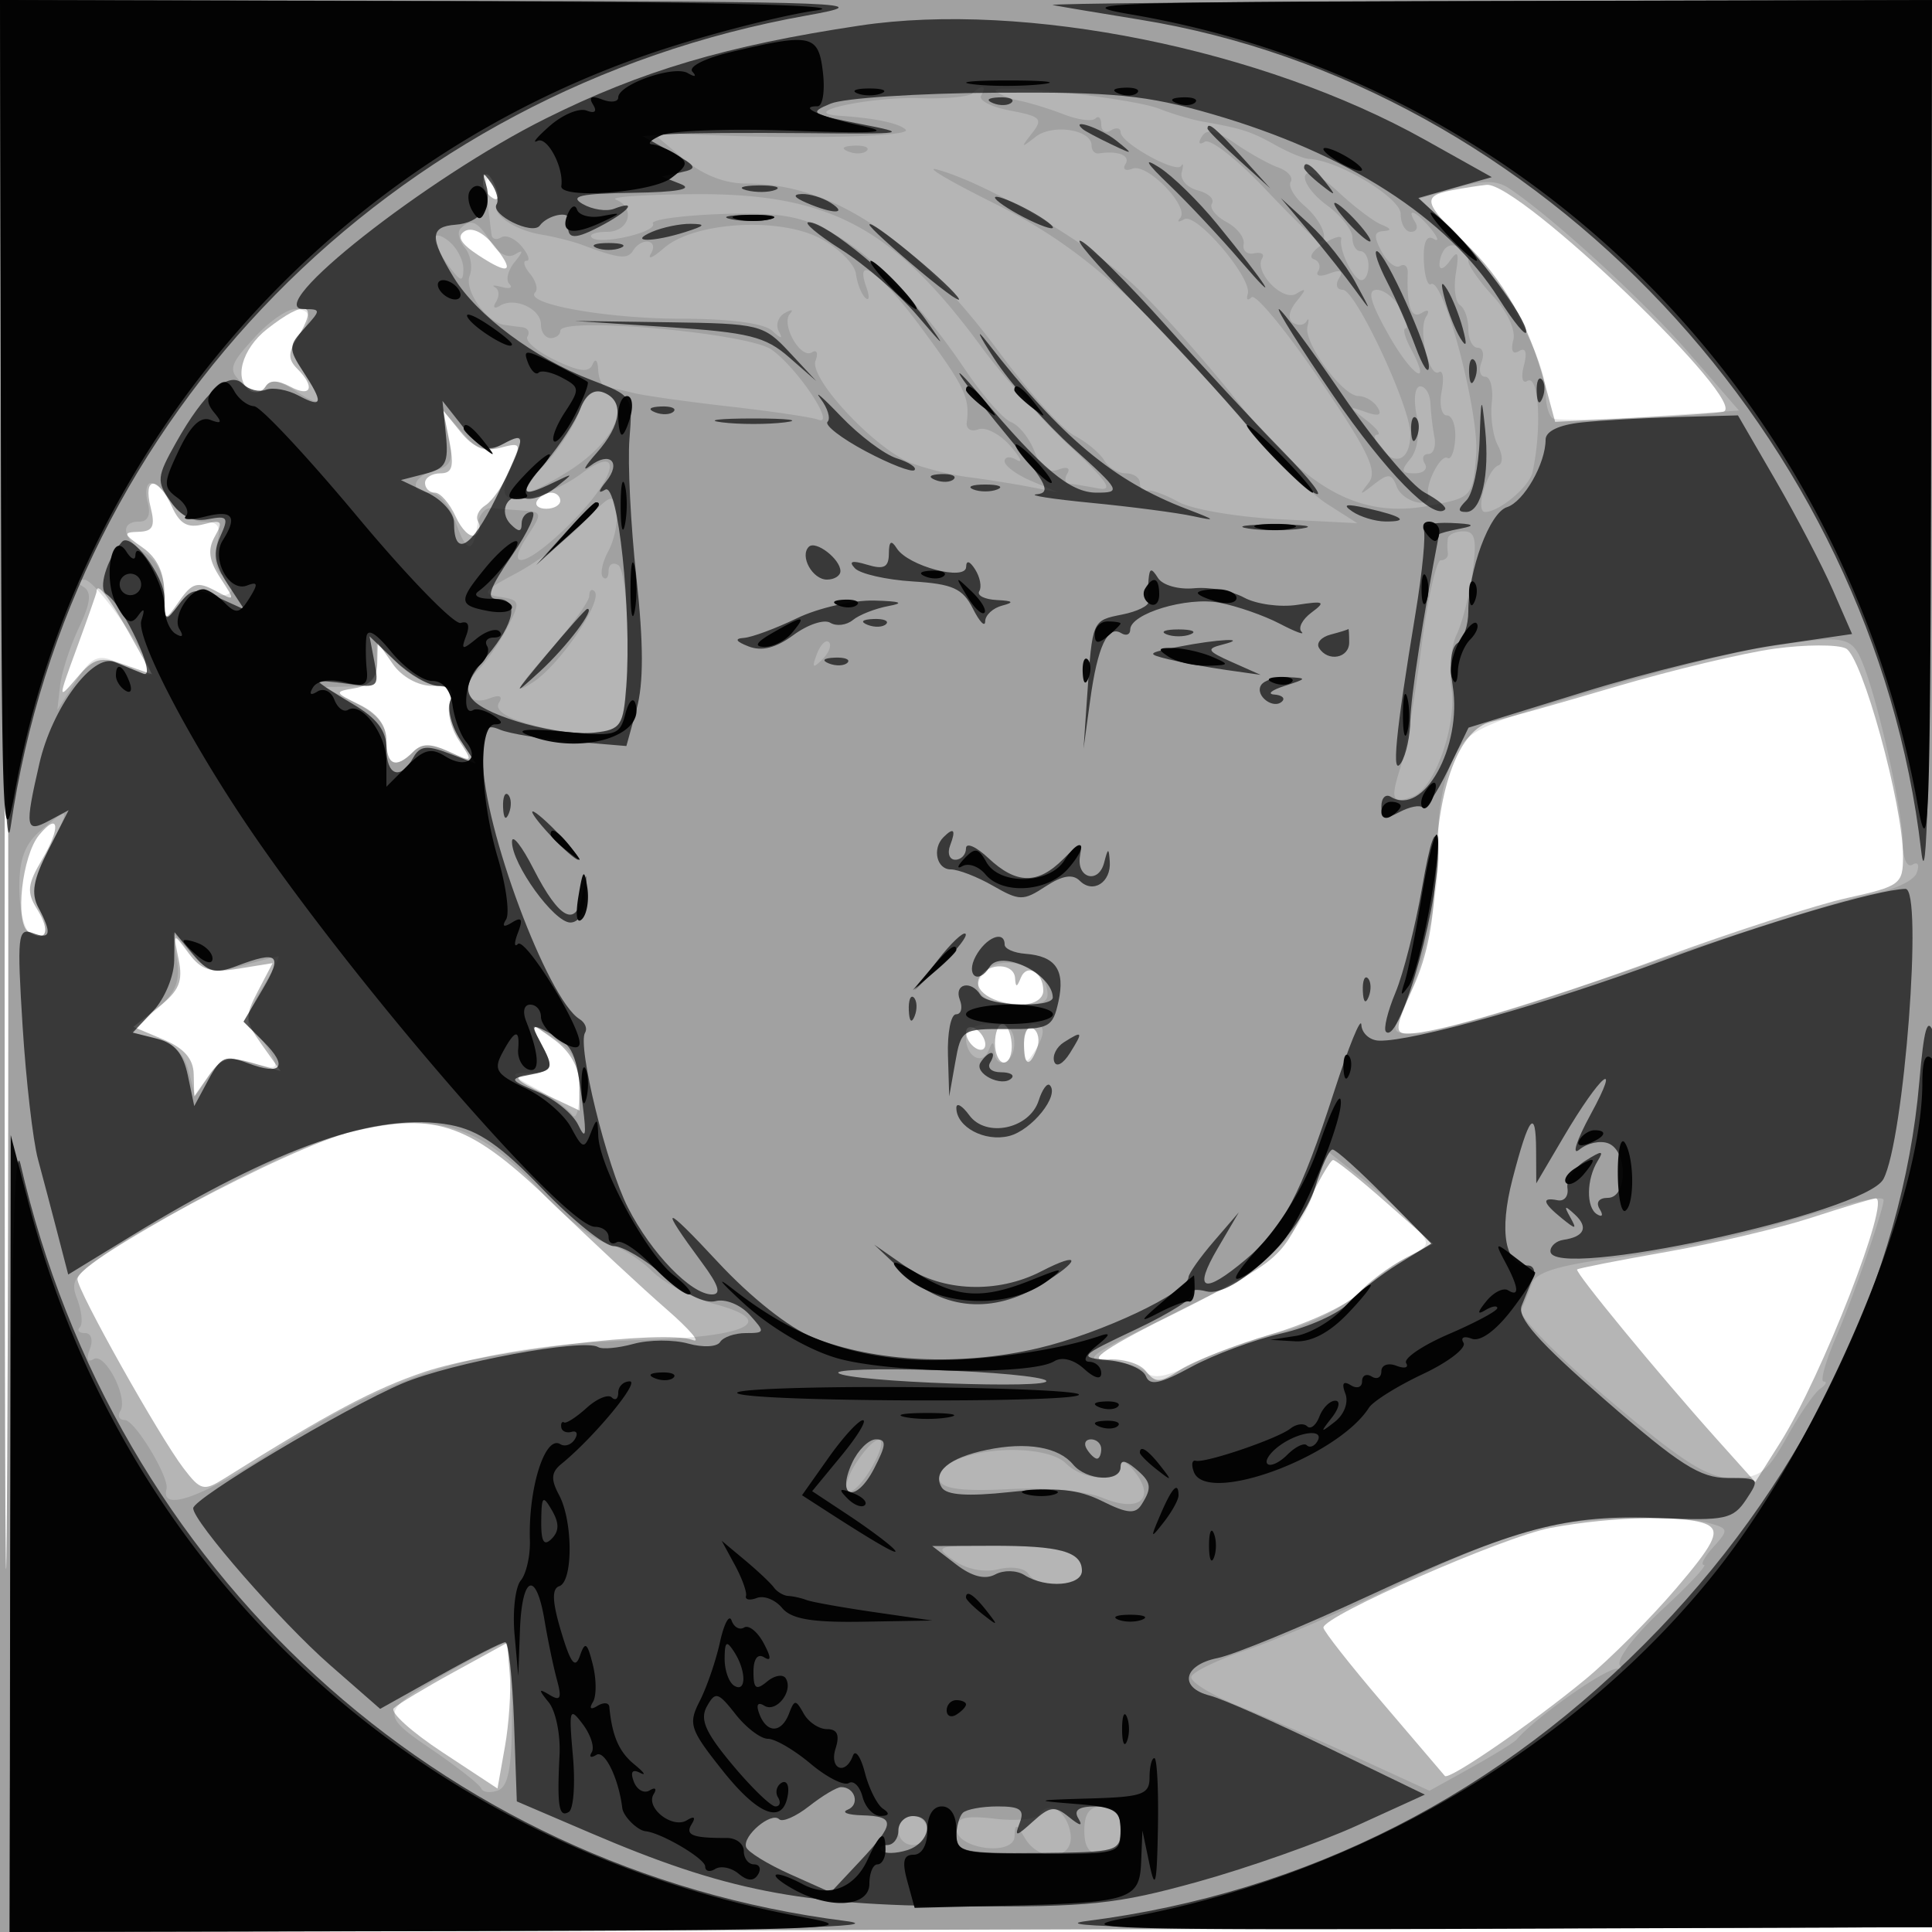 <svg xmlns="http://www.w3.org/2000/svg" width="200" height="200" fill="#000000"><path fill-opacity=".29" fill-rule="evenodd" d="M0 100.005V200.01l100.25-.255 100.25-.255.255-99.75L201.01 0H0zm.481.495c0 55 .121 77.647.269 50.326.148-27.32.148-72.32 0-100C.602 23.147.481 45.5.481 100.5M50 18.941c0 .518.445 1.216.989 1.552.566.35.734-.051.393-.941C50.717 17.82 50 17.503 50 18.941m100.25.765c-3.039.585-2.855 1.32 1.338 5.348 4.031 3.872 6.678 8.507 8.302 14.537l1.098 4.079 8.256-.41c4.541-.226 8.652-.508 9.135-.628 2.964-.735-21.106-23.827-24.49-23.496-.764.075-2.401.331-3.639.57m-102.147 4.23c-.856.529-.428 1.276 1.424 2.49 3.276 2.147 3.847 1.747 1.55-1.086-1.046-1.289-2.244-1.855-2.974-1.404M27.635 34.073c-2.621 2.061-3.481 5.286-1.704 6.384.512.317 1.214.117 1.561-.443.426-.691 1.255-.684 2.569.018 2.165 1.16 2.6.029.714-1.857-.967-.967-.967-1.639 0-3.186 2.296-3.677.891-4.087-3.14-.916M46.522 45.75c.502 2.564.303 3.25-.943 3.25-.868 0-1.579.45-1.579 1s.46 1 1.021 1c.562 0 1.528 1.111 2.147 2.469s1.516 2.226 1.995 1.931c.478-.296.628-.929.332-1.408-.295-.478.044-1.234.755-1.681.711-.446 1.861-2.105 2.557-3.687 1.209-2.748 1.163-2.849-1.021-2.272-1.639.433-2.797-.026-4.094-1.624L45.885 42.5zM15.589 52.5c.499 1.986.245 2.511-1.231 2.552-1.655.047-1.613.224.392 1.622 1.512 1.055 2.25 2.587 2.25 4.67 0 3.094.004 3.096 1.559.875 1.324-1.89 1.884-2.052 3.713-1.074 2.099 1.124 2.113 1.091.543-1.304-1.195-1.824-1.344-2.932-.578-4.301.892-1.592.733-1.766-1.16-1.27-1.657.433-2.461-.018-3.295-1.849-1.447-3.175-2.995-3.12-2.193.079m40.014-.667c-.283.459.14.834.941.834S58 52.292 58 51.833 57.577 51 57.059 51s-1.173.375-1.456.833M9.999 61.25c0 .138-.908 2.725-2.017 5.75-2.017 5.499-2.017 5.5-.008 3.149 1.73-2.023 2.411-2.21 4.894-1.345l2.885 1.006-2.462-4.405c-2.081-3.724-3.289-5.249-3.292-4.155m173.726 5.898c-3.176.432-10.601 2.208-16.5 3.947s-11.673 3.368-12.832 3.622c-3.309.725-5.594 6.758-5.79 15.283-.121 5.257-.819 8.921-2.332 12.25-1.83 4.027-1.923 4.75-.609 4.75 3.025 0 13.394-3.089 26.525-7.902 7.322-2.683 15.901-5.45 19.063-6.147 5.462-1.206 5.75-1.422 5.75-4.312 0-5.324-4.232-20.698-5.922-21.515-.868-.419-4.177-.408-7.353.024M39.052 68.68c-.035 1.462-.794 2.306-2.302 2.559-2.18.367-2.165.42.5 1.73 1.831.9 2.75 2.134 2.75 3.692 0 2.568.965 2.974 2.773 1.166.891-.891 1.782-.895 3.713-.015C48.984 78.95 49 78.93 47.49 76.625c-.844-1.289-1.252-3.082-.906-3.984.48-1.25.038-1.641-1.855-1.641-1.445 0-3.142-.941-4.055-2.25l-1.569-2.25zM4.053 86.437c-1.777 2.14-2.545 9.141-1.101 10.033 1.853 1.146 2.314-.072.89-2.352-1.098-1.758-1.017-2.551.528-5.167 1.947-3.296 1.734-4.986-.317-2.514m14.441 12.889c.465 2.255.049 3.245-2.053 4.899l-2.636 2.074 3.097 1.302c2.153.905 3.114 2.003 3.15 3.601l.053 2.298 1.511-2.162c1.256-1.797 2.01-2.019 4.471-1.313l2.959.849-1.924-2.702c-1.766-2.481-1.8-2.939-.413-5.586l1.511-2.883-3.538.574c-2.869.465-3.843.163-5.154-1.602-1.605-2.16-1.612-2.156-1.034.651m82.937 1.786c-.858 1.388 1.344 2.852 4.319 2.873 1.299.009 2.25-.594 2.25-1.426 0-1.933-1.7-2.891-2.336-1.315-.402.998-.522.999-.585.006-.098-1.549-2.715-1.648-3.648-.138m-45.532 6.699c1.493 2.789 1.426 3.002-1.06 3.369-1.84.273-1.618.577 1.5 2.054L60 114.968l-.031-2.734c-.021-1.759-.948-3.402-2.601-4.607-2.548-1.857-2.56-1.855-1.469.184m44.101-.929c0 .55.45 1.278 1 1.618s1 .168 1-.382-.45-1.278-1-1.618-1-.168-1 .382m3 1.118c0 1.1.422 2 .938 2s.87-.9.787-2-.505-2-.938-2-.787.9-.787 2m3-.059c0 2.415.556 2.658 1.349.591.31-.807.133-1.734-.393-2.059s-.956.336-.956 1.468m-69.464 9.188c-6.574 1.54-28.48 13.281-28.519 15.285-.022 1.161 8.449 16.264 10.986 19.586 1.755 2.299 2.093 2.384 4.203 1.061 10.847-6.806 15.476-9.269 20.768-11.052 6.574-2.215 24.87-4.39 27.721-3.296.95.365-.281-1.082-2.734-3.215-2.454-2.133-7.625-6.945-11.491-10.695-8.745-8.479-12.157-9.729-20.934-7.674M135 125.295c-2.393 4.982-2.95 5.43-13 10.446-7.368 3.677-9.605 5.169-7.5 5 1.684-.135 3.495.393 4.129 1.203.979 1.254 1.451 1.233 3.567-.153 1.341-.878 5.599-2.539 9.461-3.689s7.882-3.04 8.931-4.199 3.226-2.79 4.839-3.624l2.931-1.515-4.929-4.344c-2.711-2.389-5.154-4.34-5.429-4.336s-1.625 2.349-3 5.211m52.5.766c-3.3 1.075-10.05 2.667-15 3.538-4.95.872-9.107 1.688-9.237 1.814-.272.261 8.492 10.91 14.443 17.55l4 4.463 2.584-4.093c4.289-6.794 11.555-25.419 9.862-25.279-.359.029-3.352.933-6.652 2.007m-27 32.111c-4.894.929-23.5 9.099-23.5 10.319 0 .34 2.764 3.856 6.142 7.813 3.378 3.958 6.271 7.352 6.43 7.542.402.484 9.014-5.435 14.531-9.988 2.531-2.089 6.765-6.328 9.407-9.422 3.803-4.451 4.511-5.809 3.397-6.514-1.765-1.118-9.844-.995-16.407.25m-113.499 14.91c-3.024 1.658-5.833 3.35-6.241 3.758-.409.409 1.84 2.445 4.998 4.525l5.742 3.782.768-4.324c.423-2.377.648-5.77.5-7.539l-.268-3.217z"/><path fill-opacity=".111" fill-rule="evenodd" d="M0 100.005V200.01l100.25-.255 100.25-.255.255-99.75L201.01 0H0zm.481.495c0 55 .121 77.647.269 50.326.148-27.32.148-72.32 0-100C.602 23.147.481 45.5.481 100.5M100.674 9.659c-.362.362-2.799.589-5.416.504-5.296-.171-12.952 1.523-8.258 1.828 3.563.231 6.092.768 6.758 1.434.668.668-9.17.976-19.222.602l-6.964-.258 3.108 2.615C72.729 18.109 74.975 19 77.269 19c8.941 0 17.479 5.709 26.226 17.536 2.993 4.048 6.469 7.899 7.724 8.558s2.641 1.807 3.081 2.552S115.752 49 116.55 49c.797 0 1.45.45 1.45 1s.338.904.75.788c.412-.117 1.875.411 3.25 1.175 1.375.763 6.1 1.569 10.5 1.791l8 .404-3.095-1.97c-1.703-1.084-5.528-4.832-8.5-8.329-11.147-13.115-17.234-18.458-25.982-22.807-4.633-2.303-7.298-3.88-5.923-3.505 5.36 1.462 16.308 7.965 20.792 12.349 2.589 2.532 7.319 7.892 10.51 11.912 7.125 8.975 12.561 11.887 19.672 10.54 4.409-.836 4.48-.912 4.835-5.225.358-4.347-3.383-18.501-4.679-17.706-.347.213-.677-.906-.735-2.485-.067-1.848.289-2.635 1-2.209.608.363.487-.1-.267-1.031-1.486-1.832-2.634-2.32-1.628-.692.34.55.141 1-.441 1S145 23.168 145 22.152c0-1.678-6.461-5.562-9.479-5.698-.562-.026-2.146-.679-3.521-1.452-2.457-1.382-3.513-1.722-7.5-2.414-1.1-.191-3.125-.789-4.5-1.33-2.885-1.134-17.807-2.734-16.885-1.811.338.339 1.463.787 2.5.996s3.076.841 4.532 1.404c1.456.564 2.919.754 3.25.422.332-.331.603-.051.603.623s.45.948 1 .608 1.003-.254 1.006.191c.009 1.11 5.784 4.314 6.273 3.48.216-.369.24-.067.053.672-.187.738.557 1.577 1.653 1.863s1.76.898 1.476 1.358c-.284.459.391 1.322 1.501 1.916s1.91 1.629 1.778 2.3.356 1.096 1.084.945 1.106.079.839.511c-.869 1.407 2.114 4.518 3.52 3.672 1.083-.651 1.087-.507.018.811-.784.969-.917 1.838-.335 2.198.53.328 1.153.255 1.385-.161s.275-.169.096.549c-.418 1.673 3.636 7.195 5.282 7.195.689 0 1.578.526 1.976 1.17.5.809.132.962-1.191.497-1.856-.651-1.855-.626.027.831 1.068.826 1.575 1.502 1.128 1.502s-.258.67.422 1.489c1.522 1.834 3.009 1.059 3.009-1.57C146 42.086 140.332 30 139.004 30c-.617 0-.797-.526-.399-1.17.491-.794.171-.958-.993-.511-.944.362-1.465.252-1.158-.245s.101-1.056-.458-1.242c-.558-.186-.11-.904.998-1.596 1.107-.692 1.94-.915 1.851-.497-.248 1.163 1.275 4.261 2.095 4.261.4 0 .727-.675.727-1.5s-.375-1.5-.834-1.5-.833-.637-.833-1.417c0-.779-1.187-2.281-2.637-3.337-1.451-1.057-2.463-2.44-2.25-3.073.229-.681 1.622.005 3.414 1.681 1.665 1.557 3.69 3.091 4.5 3.409.999.393 1.059.605.188.658-.98.06-1.027.562-.2 2.107.597 1.115 1.462 1.795 1.922 1.511.461-.285.817.04.793.722-.124 3.421.353 4.806 1.425 4.144.698-.432.883-.276.469.395-.851 1.377.313 6.357 1.338 5.723.412-.254.537.649.277 2.007s-.017 2.47.539 2.47.946 1.082.866 2.404-.434 2.225-.789 2.006c-.692-.427-2.277 2.595-2.014 3.84.317 1.494-2.643.708-3.246-.863-.53-1.381-.868-1.417-2.357-.25-1.514 1.187-1.586 1.168-.561-.151.959-1.234.013-3.221-5.106-10.728-3.455-5.067-6.61-8.886-7.01-8.486-.4.401-.578.251-.394-.332.504-1.604-5.311-8.461-6.569-7.745-.604.344-.797.29-.429-.12 1.016-1.134-3.387-5.705-4.926-5.115-.741.284-1.072.072-.736-.471.55-.89-.772-1.421-2.757-1.107-.412.065-.75-.302-.75-.815 0-1.656-4.033-2.282-5.798-.9-1.519 1.19-1.56 1.151-.379-.358 1.178-1.504.93-1.765-2.241-2.36-1.96-.367-3.317-1.069-3.014-1.559.642-1.038.064-1.188-.894-.231m23.742 4.477c-.421.682-.294.907.303.538.565-.35 3.36 1.831 6.211 4.845 2.851 3.015 5.383 5.481 5.627 5.481 1.139 0 .246-2.188-1.506-3.688-1.072-.918-1.718-2.042-1.436-2.497.281-.456-.304-1.124-1.302-1.485-.997-.36-3.019-1.49-4.493-2.511-1.945-1.347-2.878-1.534-3.404-.683m-36.603 1.547c.721.289 1.584.253 1.916-.079s-.258-.568-1.312-.525c-1.165.048-1.402.285-.604.604m-37.386 4.825c.19 1.646.396 3.356.459 3.801s.513.562 1.001.261 1.442.122 2.122.941S54.91 27 54.5 27s-.244.604.369 1.342c.612.738.85 1.605.529 1.927-1.187 1.187 7.338 2.72 15.152 2.725 5.048.004 8.552.472 9.397 1.256.908.843 1.13.865.683.069-.364-.649-.093-1.509.604-1.91.696-.401.944-.373.551.062-.974 1.079 1.08 4.73 2.254 4.005.516-.319.689.069.385.862-.699 1.822 6.196 9.187 9.93 10.606 1.521.579 4.201 1.235 5.955 1.459 1.755.225 4.541.666 6.191.981l3 .572-2.75-1.171c-1.513-.644-2.75-1.561-2.75-2.037s.563-.537 1.25-.135.378-.262-.687-1.476-2.546-1.974-3.29-1.688c-.744.285-1.282-.036-1.195-.715.33-2.566-.198-3.677-4.576-9.624-4.344-5.901-7.108-7.975-5.811-4.36.345.962.297 1.454-.107 1.092s-.845-1.487-.98-2.5c-.136-1.013-1.789-2.657-3.675-3.653-4.28-2.261-13.102-1.717-16.204.999-1.138.997-1.74 1.25-1.338.562.845-1.445-.971-1.732-1.86-.294-.568.919-1.461.816-5.277-.61-.962-.359-2.864-.838-4.225-1.064-2.786-.462-5.219-2.159-4.58-3.193.233-.376.021-1.334-.47-2.129-.616-.997-.786-.518-.548 1.548m100.302-1.056-3.772 1.1 4.044 3.949c4.391 4.288 8.999 12.55 8.999 16.136 0 1.235.338 2.439.75 2.676s4.916.152 10.008-.191l9.258-.622-5.258-6.051c-4.723-5.435-14.04-13.952-18.554-16.961-1.255-.837-2.697-.846-5.475-.036m-86.979 1.21c2.088.843 1.402 3.338-.917 3.338-1.191 0-1.899.268-1.571.595.812.812 6.864-.581 6.324-1.456-.238-.384 2.875-.824 6.917-.977 5.748-.218 8.181.151 11.173 1.695 4.419 2.281 9.653 7.582 14.275 14.461 1.781 2.649 3.905 5.073 4.72 5.386s1.904 1.678 2.42 3.034q.938 2.463 2.475 1.875c.879-.337 1.276-.166.927.398-.336.544-.247 1.022.198 1.063s1.795.259 3 .485c1.647.309.928-.764-2.9-4.324-2.8-2.604-6.936-7.245-9.191-10.313C92.509 23.554 85.894 20.018 72 20.101c-5.225.031-8.937.284-8.25.561m-16.075 2.996c-.362.362-.161 1.256.446 1.987.606.731.829 2.044.494 2.917-.572 1.489 1.749 4.787 3.564 5.063.451.069 1.298.181 1.88.25s.827.501.543.96c-.284.46 1.009 1.563 2.874 2.452 2.524 1.204 3.514 1.31 3.878.415.268-.661.524-.415.567.548.043.962.416 1.784.829 1.827s1.65.306 2.75.586c1.1.281 5.6.919 10 1.417 4.4.499 8.543 1.113 9.206 1.365 1.893.719-2.184-5.39-4.841-7.255-2.466-1.731-21.868-3.452-21.866-1.94.001.413-.449.75-.999.75s-1-.627-1-1.393c0-1.643-2.721-2.897-4.245-1.956-.597.369-.774.188-.403-.411.363-.588.32-1.259-.096-1.491s-.095-.246.714-.032 1.149.069.758-.322-.152-1.401.531-2.245c.942-1.164.948-1.358.024-.803-.72.432-1.738-.103-2.491-1.308-1.343-2.151-2.039-2.459-3.117-1.381M45 24.686c0 .513.661 1.805 1.468 2.873 1.234 1.631 1.473 1.681 1.5.313.018-.895-.643-2.187-1.468-2.872s-1.5-.826-1.5-.314m104.639 1.008c-.351.352-.632 1.127-.624 1.723.009.595.494.408 1.079-.417.829-1.171.965-.891.618 1.274-.244 1.525-.054 3.015.422 3.309s.866 1.408.866 2.476.436 1.941.969 1.941.709.675.393 1.5c-.317.825-.14 1.5.393 1.5.534 0 .837 1.211.675 2.691-.163 1.48.12 3.469.629 4.419.509.951.538 1.877.065 2.059-1.203.463-2.453 4.831-1.383 4.831 1.449 0 4.58-2.626 4.902-4.112.997-4.6.671-10.2-.55-9.446-.498.309-.653-.41-.342-1.597.361-1.383.182-1.921-.5-1.5-.651.402-.883-.037-.597-1.132.272-1.036-.609-2.952-2.093-4.552-1.408-1.52-2.561-3.164-2.561-3.654 0-1.219-1.577-2.096-2.361-1.313m-5.954 8.858c2.446 4.376 4.647 5.806 2.361 1.534-.614-1.147-.86-2.086-.546-2.086s.089-.9-.5-2-1.698-2-2.465-2c-1.024 0-.719 1.209 1.15 4.552M26.54 34.74c-2.94 3.171-3.035 3.605-1.129 5.186 1.018.845 1.601.864 2.093.068.474-.768 1.412-.624 3.089.475 2.832 1.856 3.008 1.378.758-2.056-1.241-1.894-1.365-2.799-.5-3.664C32.425 33.175 32.292 32 30.54 32c-.802 0-2.602 1.233-4 2.74m33.364 8.029c-.567 1.502-2.212 3.968-3.655 5.481-3.128 3.28-2.239 3.525 2.396.661 4.953-3.061 6.831-7.131 3.823-8.285-1.039-.399-1.864.291-2.564 2.143m86.746.229c.355 1.779.092 3.608-.648 4.5-1.025 1.235-.948 1.502.435 1.502.924 0 1.403-.45 1.063-1s-.181-1 .352-1c.534 0 .82-.788.636-1.75a29 29 0 0 1-.411-3.5c-.043-.962-.516-1.75-1.052-1.75-.55 0-.714 1.307-.375 2.998M46.47 45.333c.494 2.294.221 2.935-1.43 3.367-2.39.625-2.745 2.3-.488 2.3.854 0 2.031 1.373 2.616 3.051 1.125 3.228 1.808 3.316 2.252.291.149-1.013.79-1.797 1.425-1.742s2.107.168 3.27.25c2.023.143 2.044.259.477 2.65-2.525 3.853.088 3.055 4.526-1.382 4.806-4.807 5.488-8.366.962-5.019-1.606 1.187-4.124 2.291-5.596 2.452-2.774.305-2.874-.214-.946-4.917.682-1.663.526-1.739-1.429-.692-1.874 1.002-2.491.837-4.221-1.134L45.861 42.5zM15.29 52c.34 1.3.03 2-.884 2-2.048 0-1.72 1.787.594 3.232 1.264.789 2.012 2.357 2.032 4.259.029 2.789.134 2.874 1.426 1.168.947-1.249 2.062-1.629 3.469-1.182 2.155.684 2.904-.846.992-2.027-.595-.368-.811-1.744-.481-3.059.484-1.928.21-2.391-1.41-2.391-1.106 0-2.573-.9-3.26-2s-1.643-2-2.125-2-.641.9-.353 2m45.21 2.013c-1.65 1.744-4.8 4.127-7 5.297-3.501 1.861-3.72 2.17-1.76 2.476 2.126.333 2.166.495.774 3.188-.807 1.56-2.182 3.551-3.054 4.424-1.888 1.887-1.079 3.777 1.236 2.888 1.055-.404 1.388-.231.942.49-.43.697.73 1.51 3.086 2.164 5.415 1.504 8.965 1.312 9.669-.522.998-2.601.686-15.251-.393-15.918-.55-.34-1-.066-1 .608s-.261.964-.581.644-.066-1.542.563-2.718 1.003-3.049.831-4.164c-.286-1.851-.573-1.752-3.313 1.143m89.382 1.737a5.7 5.7 0 0 0 0 1.5c.065.413-.267.75-.737.75s-1.387 4.163-2.037 9.25c-.649 5.088-1.607 10.57-2.127 12.184-1.086 3.369-.88 3.848 1.298 3.012 2.26-.867 4.558-7.391 3.972-11.277-.276-1.833-.03-4.308.546-5.5s1.313-4.082 1.637-6.419c.47-3.386.282-4.25-.922-4.25-.832 0-1.565.337-1.63.75M8.659 60.768c.853.543.721 1.663-.5 4.235-.912 1.923-1.786 4.622-1.942 5.997l-.283 2.5 1.765-2.75c1.961-3.057 2.532-3.232 5.452-1.669 1.111.595 2.18.922 2.375.727.718-.719-5.572-9.807-6.778-9.793-.918.012-.941.211-.089.753M61 61.693c0 .564-1.912 3.197-4.249 5.852-3.296 3.745-3.644 4.431-1.55 3.059 2.815-1.845 7.278-8.459 6.34-9.397-.298-.297-.541-.079-.541.486m23.564 6.014c-.542 1.425-.428 1.54.56.56.684-.679.991-1.486.683-1.793-.308-.308-.867.247-1.243 1.233M182 67.124c-3.025.489-11.052 2.574-17.838 4.633-11.78 3.574-12.411 3.901-13.92 7.243-.87 1.925-1.464 5.426-1.319 7.78.292 4.76-1.451 13.256-3.583 17.47-1.353 2.675-1.315 2.75 1.396 2.75 1.533 0 11.816-3.097 22.85-6.882 11.034-3.786 21.906-7.194 24.16-7.575 2.253-.381 4.352-1.357 4.664-2.17.319-.831.135-1.21-.421-.866-.561.347-.995-.605-1.004-2.198-.017-3.287-2.529-14.593-4.122-18.559-1.208-3.004-1.799-3.093-10.863-1.626M39 68.826c0 1.689-.613 2.188-2.75 2.238l-2.75.064 3.25 1.617c2.267 1.129 3.25 2.319 3.25 3.936 0 2.55.969 2.95 2.773 1.146.897-.897 1.801-.887 3.844.044l2.671 1.217-1.633-2.491c-.898-1.371-1.364-3.191-1.037-4.045.402-1.047.013-1.552-1.197-1.552-.985 0-2.834-.978-4.107-2.174L39 66.651zM4.25 85.944C2.599 87.321 2 88.894 2 91.851c0 2.217.48 4.328 1.067 4.69 1.695 1.048 2.193-.186.986-2.441-.88-1.646-.687-2.896.94-6.086 2.333-4.573 2.315-4.622-.743-2.07m14.072 13.45c.35 2.223-.156 3.42-2.183 5.166l-2.639 2.273 2.663.67c1.762.443 2.897 1.572 3.352 3.334l.688 2.663 1.462-2.162c1.214-1.795 1.96-2.019 4.396-1.321 2.666.765 2.842.671 1.931-1.032-.551-1.03-1.465-2.159-2.03-2.508-.644-.399-.239-1.91 1.087-4.056C28.212 100.539 29.011 99 28.825 99s-1.851.434-3.7.964c-2.906.834-3.627.664-5.311-1.25L17.866 96.5zm83.598 1.202c-1.655 1.994-.186 3.404 3.545 3.404 2.797 0 3.266-.313 2.851-1.901-.605-2.314-4.887-3.32-6.396-1.503m-45.993 7.267c1.499 2.802 1.377 3.132-1.177 3.177-2.037.036-1.966.192.75 1.645 1.65.883 3.331 2.103 3.735 2.71.404.608.741-.531.75-2.53.012-2.811-.568-4.017-2.558-5.321-2.5-1.638-2.543-1.629-1.5.319m44.073-.422c0 1.933 1.7 2.891 2.336 1.315.402-.998.522-.999.585-.006.132 2.094 2.079 1.392 2.079-.75 0-1.467-.667-2-2.5-2-1.51 0-2.5.571-2.5 1.441m6.015.809c.013 1.819.201 1.963.985.75 1.253-1.939 1.253-3 0-3-.55 0-.993 1.013-.985 2.25m-67.974 8.483c-4.675.876-12.527 4.437-21.736 9.856-8.63 5.079-9.184 5.599-8.338 7.823.498 1.31.634 2.654.302 2.985-.331.332-.091.603.533.603.648 0 .861.714.497 1.664-.388 1.01-.236 1.415.385 1.031 1.186-.732 3.622 4 2.77 5.38-.315.509-.107.925.461.925 1.048 0 4.642 5.951 4.322 7.155-.628 2.364 3.572.905 10.656-3.703 13.155-8.558 22.073-11.252 38.888-11.75 10.7-.317 13.835-1.921 7.231-3.699-2.333-.628-5.277-2.177-6.543-3.443-1.265-1.266-3.42-2.582-4.787-2.925-1.368-.343-4.443-2.796-6.834-5.45-5.659-6.28-10.112-7.894-17.807-6.452m98.087 6.235c-1.602 5.347-5.519 8.723-15.842 13.657-7.391 3.533-8.302 4.213-5.736 4.287 1.678.048 3.526.564 4.108 1.146.744.744 2.213.464 4.95-.945 2.141-1.101 6.142-2.537 8.892-3.191 2.752-.655 6.349-2.424 8-3.936 1.65-1.51 4.05-3.286 5.333-3.946 2.274-1.169 2.287-1.25.5-3.23-1.008-1.117-3.454-3.316-5.435-4.887l-3.601-2.856zm48.372 3.639c-4.4 1.323-11.899 2.906-16.665 3.519-6.41.824-8.817 1.538-9.25 2.744-.323.896-.828 2.132-1.124 2.745-.296.614 3.782 4.776 9.062 9.25 7.726 6.547 10.235 8.135 12.854 8.135 2.792 0 3.59-.604 5.614-4.25 1.298-2.338 2.843-4.581 3.434-4.985s.753-.741.361-.75c-.393-.008.213-2.152 1.348-4.765 1.664-3.831 4.807-12.896 4.855-14 .025-.577-2.951.092-10.489 2.357m-95.874 24.841c-.882 1.346-1.259 2.661-.838 2.921s1.52-.841 2.442-2.448c2.026-3.528.662-3.931-1.604-.473m10.54-.386c-1.283.515-2.138 1.499-1.9 2.187.305.882 2.412 1.15 7.149.907 3.877-.199 7.98.179 9.706.894 3.735 1.547 5.523.184 3.415-2.604-.828-1.094-1.486-1.399-1.504-.696-.044 1.736-3.857 1.568-5.675-.25-1.659-1.659-7.568-1.89-11.191-.438m62.834 6.63c-4.794.804-9.561 2.587-18.5 6.916-4.95 2.398-11.449 5.188-14.442 6.201s-5.572 2.258-5.731 2.767 2.065 1.878 4.942 3.044 8.49 3.613 12.473 5.439l7.241 3.319 4.259-2.365c2.342-1.3 4.483-2.622 4.758-2.938 2.192-2.519 9.903-7.854 10.532-7.287.434.392.501.208.149-.408-.351-.617 1.623-3.204 4.387-5.75 2.764-2.547 4.71-4.63 4.324-4.63s.061-.843.993-1.873c1.607-1.775 1.575-1.905-.595-2.486-2.465-.661-10.721-.632-14.79.051m-63.262 3.837c1.315.921 3.149 1.287 4.613.919 1.337-.336 2.731-.124 3.099.471.985 1.594 5.55 1.338 5.55-.312 0-1.973-2.263-2.607-9.304-2.607-5.796 0-6.018.086-3.958 1.529m-52.013 11.403c-7.436 4.233-7.491 4.448-2.065 8.15 2.662 1.816 4.982 3.64 5.155 4.054.173.413.96.504 1.75.201 1.068-.41 1.435-2.443 1.435-7.944 0-4.066-.337-7.345-.75-7.286s-2.899 1.331-5.525 2.825m60.887 14.886c-.314.509-2.38.715-4.591.46-3.092-.357-4.021-.123-4.021 1.015 0 2.13 5.989 2.908 6.03.784.026-1.328.192-1.301 1.05.173 1.53 2.627 5.141 2.306 4.74-.422-.343-2.325-2.267-3.531-3.208-2.01m4.638 1.682c0 1.778.542 2.5 1.875 2.5s1.875-.722 1.875-2.5-.542-2.5-1.875-2.5-1.875.722-1.875 2.5m-19.25 0c0 .825.675 1.5 1.5 1.5s1.5-.675 1.5-1.5-.675-1.5-1.5-1.5-1.5.675-1.5 1.5"/><path fill-opacity=".646" fill-rule="evenodd" d="M.122 45.75c.081 30.259.416 43.732.99 39.789C7.3 43.067 40.452 9.294 83.5 1.608 90.997.269 88.621.174 45.75.09L0 0zM109 .526c.825.162 4.875.84 9 1.508 41.511 6.721 75.932 43.331 80.878 86.024.587 5.06.904-7.842.992-40.308L200 0l-46.25.116c-25.437.064-45.575.248-44.75.41M89 2.648c-13.773 2.068-22.562 4.67-32.5 9.619C44.175 18.406 26.924 32 31.459 32c1.78 0 1.782.076.064 1.974-1.665 1.84-1.675 2.144-.155 4.465 2.158 3.294 2.058 3.859-.446 2.519-1.143-.612-2.663-.888-3.378-.613-.715.274-1.794.005-2.399-.6-1.416-1.416-3.972.824-6.914 6.057-2.008 3.574-2.05 4.012-.575 6.117 1.09 1.556 2.305 2.13 3.873 1.831 2.042-.391 2.178-.2 1.274 1.783-.772 1.694-.598 2.851.737 4.887l1.748 2.668-2.661-1.212c-2.302-1.049-2.856-.954-4.112.706-1.389 1.836-1.453 1.807-1.483-.677-.028-2.305-3.483-6.869-4.403-5.816-1.586 1.817-2.498 4.874-1.617 5.418 1.73 1.069 5.352 8.851 3.831 8.232-.739-.301-2.084-.846-2.991-1.211-2.261-.911-6.445 4.737-7.771 10.492-1.538 6.677-1.445 7.245.972 5.952l2.052-1.099-2.08 4.078c-1.579 3.095-1.833 4.54-1.053 5.997 1.443 2.697 1.285 3.364-.626 2.631-1.497-.574-1.592.34-1.007 9.643.356 5.653 1.071 11.853 1.59 13.778s1.436 5.399 2.038 7.72l1.094 4.221 6.436-3.939c15.227-9.32 25.642-12.949 33.132-11.544 2.924.549 5.241 2.16 9.537 6.633 3.121 3.25 6.439 5.909 7.373 5.909.933 0 3.277 1.387 5.208 3.083 2.123 1.864 4.229 2.895 5.325 2.608 1.01-.264 2.573.364 3.526 1.417 1.628 1.799 1.609 1.892-.384 1.892-1.153 0-2.354.417-2.668.926-.319.515-1.789.586-3.309.16-1.506-.421-4.048-.407-5.651.031-1.603.439-3.254.588-3.668.332-1.497-.925-15.204 1.618-20.252 3.757C35.743 145.716 20 155.109 20 156.133c0 1.374 9.083 11.785 14.148 16.215l5.204 4.553 6.17-3.451c3.394-1.897 6.446-3.45 6.784-3.45.337 0 .744 3.708.904 8.24l.29 8.241 7.644 3.273c13.897 5.951 21.65 7.485 38.356 7.588 13.309.082 16.071-.205 24.5-2.544 5.225-1.45 12.65-4.073 16.5-5.828l7-3.192-10-4.839c-5.5-2.662-11.013-5.096-12.25-5.409-3.251-.821-2.764-3.177.804-3.891 1.679-.336 8.767-3.257 15.75-6.492 15.19-7.036 20.328-8.401 30.087-7.994 6.715.28 7.526.104 8.872-1.922 1.435-2.161 1.374-2.231-1.929-2.231-2.835 0-4.978-1.366-12.694-8.092-6.912-6.025-9.113-8.515-8.616-9.75.367-.912.898-2.22 1.179-2.908s.029-1.25-.561-1.25c-2.349 0-2.971-3.53-1.573-8.92 1.712-6.599 2.426-7.473 2.448-2.997l.017 3.417 2.817-4.784c3.831-6.506 6.112-8.412 2.808-2.347-1.458 2.679-1.984 4.316-1.168 3.639.816-.678 2.164-.971 2.996-.651 2.046.785 2.006 5.643-.046 5.643-.924 0-1.268.47-.846 1.155.4.647.279.885-.276.542-1.141-.705-1.097-3.629.083-5.538.663-1.074.434-1.073-1.287.001-1.152.72-1.987 1.991-1.855 2.824.132.834-.322 1.404-1.01 1.266-1.707-.341-1.569.247.442 1.878 1.458 1.182 1.576 1.165.853-.128-.677-1.211-.582-1.262.492-.267 1.423 1.32.977 2.295-1.195 2.614-.738.108-1.342.637-1.342 1.175 0 3.113 32.582-3.938 34.467-7.46 2.147-4.013 4.129-30.084 2.283-30.047-2.846.056-14.722 3.568-25.008 7.395-12.003 4.466-26.074 8.434-29.492 8.317-.963-.033-1.783-.773-1.822-1.644s-1.31 2.242-2.822 6.917c-3.466 10.715-5.247 14.099-9.147 17.381-4.381 3.687-5.496 3.255-2.919-1.131l2.204-3.75-2.586 3c-1.422 1.65-2.602 3.319-2.622 3.708-.081 1.591-9.028 5.82-15.558 7.355-7.998 1.879-16.898 1.453-23.318-1.115-2.469-.989-6.439-4.134-9.847-7.802-5.685-6.118-6.192-6.086-1.615.104 1.714 2.317 2.001 3.25.999 3.25-2.152 0-6.286-4.274-8.687-8.98-2.223-4.359-5.27-16.79-4.443-18.128.256-.415-.002-1.043-.573-1.396C56.69 103.454 50 85.525 50 78.712c0-3.357.254-3.818 1.75-3.18.962.41 4.302.96 7.421 1.222l5.672.475 1.053-3.813c.739-2.678.733-6.744-.019-13.66-.589-5.416-.911-11.856-.716-14.311.353-4.445.337-4.471-3.982-6.121-5.85-2.234-11.823-6.692-14.208-10.604-2.518-4.129-2.479-5.256.189-5.457 2.539-.191 3.858-1.937 3.153-4.172-.424-1.344-.342-1.365.527-.139.565.799.82 1.789.566 2.2-.661 1.07 3.722 3.228 4.471 2.201.808-1.107 3.159-1.578 3.005-.603-.318 2.013.36 2.176 3.118.75 3.076-1.591 4.139-2.874 1.561-1.885-.792.304-2.254.078-3.25-.501-1.401-.815-.226-1.076 5.189-1.154 4.562-.065 6.303-.377 5-.895l-2-.795 2-.432c1.774-.382 1.661-.619-1-2.095l-3-1.663 3-.2c1.65-.109 7.95-.152 14-.094 10.433.1 10.717.05 5.5-.966-5.088-.99-5.313-1.147-3-2.098 1.375-.565 9.025-1.071 17-1.124 12.362-.084 15.674.242 22.465 2.208 13.988 4.05 24.384 10.733 29.678 19.08 1.571 2.478 2.857 4.035 2.857 3.46 0-1.42-5.106-8.274-8.452-11.346l-2.724-2.5 3.803-1.081 3.804-1.08-6.936-3.879C130.719 5.078 106.022.091 89 2.648m13.813 8.035c.721.289 1.584.253 1.916-.079s-.258-.568-1.312-.525c-1.165.048-1.402.285-.604.604m9.27 2.682c.23.2 1.542.9 2.917 1.555 2.357 1.122 2.389 1.102.559-.365-1.593-1.276-4.848-2.391-3.476-1.19M125 13.313c0 .172 1.463 1.635 3.25 3.25l3.25 2.937-2.937-3.25c-2.738-3.029-3.563-3.71-3.563-2.937m-3.978 5.81c1.937 1.857 5.262 5.402 7.389 7.877 4.435 5.162 2.814 2.603-2.406-3.798-1.928-2.363-4.63-5.008-6.005-5.877-1.702-1.075-1.376-.501 1.022 1.798M135 17.378c0 .207.787.995 1.75 1.75 1.586 1.243 1.621 1.208.378-.378-1.307-1.666-2.128-2.195-2.128-1.372m-57.731 2.315c.973.254 2.323.237 3-.037s-.119-.481-1.769-.461-2.204.244-1.231.498M83.5 21c2.749 1.181 4.328 1.181 2.5 0-.825-.533-2.175-.945-3-.914-.989.036-.819.347.5.914m19.5-.551c0 .275 1.35 1.198 3 2.051s3 1.326 3 1.051-1.35-1.198-3-2.051-3-1.326-3-1.051m32.545 3.575c1.625 1.938 3.762 4.638 4.749 6 1.727 2.384 1.727 2.354.007-.819-.982-1.812-3.119-4.512-4.748-6L132.59 20.5zM139.5 23c.995 1.1 2.035 2 2.31 2s-.315-.9-1.31-2-2.035-2-2.31-2 .315.9 1.31 2m-63.738-.293c1.244.239 3.044.23 4-.02s-.062-.446-2.262-.435-2.982.216-1.738.455M67.5 24c-2.548 1.095.081 1.095 3.5 0 2.01-.644 2.108-.806.5-.83-1.1-.016-2.9.357-4 .83m19.571 1.83c2.454 1.556 5.971 4.594 7.815 6.75 3.043 3.558 3.124 3.597.878.42-2.641-3.735-10.182-10-12.038-10-.614 0 .891 1.273 3.345 2.83M90 23.259c0 .236 2.362 2.398 5.25 4.807 2.888 2.408 4.618 3.587 3.846 2.619C97.545 28.739 90 22.581 90 23.259m27.332 8.02c3.942 3.995 9.332 9.84 11.978 12.989s5.698 6.201 6.783 6.782c1.086.581-.403-1.372-3.309-4.34s-8.375-8.854-12.152-13.081c-3.778-4.227-7.679-8.119-8.669-8.649s1.426 2.305 5.369 6.299M61.75 25.662c.688.278 1.813.278 2.5 0 .688-.277.125-.504-1.25-.504s-1.937.227-1.25.504m81.831 3.494c.897 1.736 2.227 4.773 2.955 6.75s1.35 2.919 1.384 2.094c.07-1.737-4.548-12-5.4-12-.314 0 .163 1.42 1.061 3.156M149.573 31c.368 1.375 1.086 3.175 1.596 4 .644 1.042.723.737.258-1-.368-1.375-1.086-3.175-1.596-4-.644-1.042-.723-.737-.258 1M138 40.921c5.433 7.931 10.405 13.008 11.585 11.827.227-.226-.717-1.016-2.097-1.754-1.379-.739-5.229-5.314-8.553-10.168S132.665 32 132.39 32s2.25 4.015 5.61 8.921m-68.83-7.058c8.338.55 10.06.978 12.5 3.109l2.83 2.472-2.771-2.972c-2.684-2.879-3.077-2.976-12.5-3.11l-9.729-.137zm33.745 3.257c1.651 2.541 5.32 6.704 8.152 9.25 4.93 4.433 5.034 4.63 2.441 4.63-2.715 0-5.622-2.428-12.027-10.045-1.64-1.95-2.548-2.85-2.019-2 .53.85 2.927 3.907 5.328 6.795 3.576 4.302 4.035 5.28 2.537 5.416-1.005.091 1.548.493 5.673.893s8.85 1.019 10.5 1.375c2.494.538 2.39.415-.618-.73-7.585-2.888-13.027-7.43-20.676-17.257-1.262-1.621-.943-.868.709 1.673m49.164 1.463c.048 1.165.285 1.402.604.605.289-.722.253-1.585-.079-1.917s-.568.258-.525 1.312m7 2c.048 1.165.285 1.402.604.605.289-.722.253-1.585-.079-1.917s-.568.258-.525 1.312m-99.013 1.742c-.478 1.258-2.079 3.725-3.557 5.481-2.858 3.398-2.695 3.831.807 2.139 2.128-1.028 2.133-1.015.213.522-1.085.867-2.533 1.362-3.218 1.099-1.725-.662-2.783 1.362-1.424 2.721.817.817 1.113.794 1.113-.087 0-.66.472-1.2 1.048-1.2s-.345 2.025-2.048 4.5c-2.336 3.395-2.716 4.5-1.548 4.5 2.312 0 1.874 2.459-1.058 5.943-2.005 2.383-2.346 3.41-1.481 4.452 1.502 1.81 9.03 3.852 12.668 3.438 2.684-.306 2.946-.695 3.253-4.833.571-7.711-.862-21.098-2.174-20.311q-1.155.69.081-.839c1.616-1.997.407-3.186-1.649-1.622-.876.666-.579.071.658-1.323 2.613-2.943 2.899-5.442.718-6.279-1-.383-1.834.207-2.402 1.699m24.881-1.051c.736.976 1.06 2.052.72 2.392s1.438 1.712 3.951 3.05 4.785 2.214 5.05 1.949c.266-.265-.563-.814-1.842-1.22s-3.876-2.36-5.771-4.342-2.845-2.805-2.108-1.829m68.221 4.276c-.092 2.778-.708 5.59-1.368 6.25-.912.912-.916 1.2-.019 1.2 1.581 0 2.449-3.81 1.957-8.595-.365-3.543-.417-3.437-.57 1.145m-107.015-.596c.299 2.98.004 3.542-2.153 4.097l-2.5.644 2.75 1.313c1.513.722 2.75 2.114 2.75 3.093 0 3.707 1.8 2.644 4.353-2.57 3.161-6.455 3.219-6.908.718-5.569-1.581.846-2.321.537-4.098-1.715L45.805 41.5zm21.66-2.271c.721.289 1.584.253 1.916-.079s-.258-.568-1.312-.525c-1.165.048-1.402.285-.604.604m6.937 1.04c1.787.222 4.713.222 6.5 0 1.787-.221.325-.403-3.25-.403s-5.037.182-3.25.403m71.329.86c.048 1.165.285 1.402.604.605.289-.722.253-1.585-.079-1.917s-.568.258-.525 1.312m17.671-.855c-2.35.246-3.75.913-3.75 1.785 0 2.486-2.26 6.435-3.999 6.987-1.8.571-4.001 6.515-4.001 10.807 0 1.416-.498 2.883-1.108 3.26-.677.418-.874 2.141-.508 4.433 1.01 6.315-3.035 13.57-6.405 11.487-.538-.333-.979.112-.979.989 0 1.247.407 1.377 1.869.594 1.027-.55 2.101-.767 2.385-.483s1.473-1.457 2.641-3.871l2.125-4.388 11.948-3.695c6.572-2.033 15.506-4.215 19.853-4.848l7.904-1.152-1.994-4.567c-1.096-2.511-3.754-7.604-5.906-11.316L179.912 43l-6.206.168c-3.413.093-7.893.345-9.956.56m-66.937 5.955c.721.289 1.584.253 1.916-.079s-.258-.568-1.312-.525c-1.165.048-1.402.285-.604.604m3.937.979c.688.278 1.813.278 2.5 0 .688-.277.125-.504-1.25-.504s-1.937.227-1.25.504M58.437 55.25 55.5 58.5l3.25-2.937c1.788-1.615 3.25-3.078 3.25-3.25 0-.773-.825-.092-3.563 2.937M140 52.954c.825.559 2.363 1.022 3.417 1.031 2.558.02 1.76-.552-1.917-1.375-2.191-.49-2.595-.397-1.5.344m-10.75 1.762c1.512.229 3.988.229 5.5 0s.275-.416-2.75-.416-4.263.187-2.75.416m18.114.065c.266.429-.111 4.367-.837 8.75-2.075 12.526-2.508 17.052-1.474 15.417.504-.796.932-2.798.951-4.448.027-2.297 1.335-10.769 2.961-19.18.019-.1 1.047-.376 2.285-.614 1.596-.308 1.289-.473-1.059-.57-1.82-.075-3.092.215-2.827.645m-63.637 1.825c-.966.967.378 3.394 1.88 3.394.766 0 1.393-.395 1.393-.878 0-1.247-2.568-3.221-3.273-2.516m8.288.711c-.012 1.418-.51 1.668-2.265 1.138-1.558-.471-1.943-.356-1.25.373.55.578 3.239 1.192 5.976 1.362 4.145.258 5.187.728 6.235 2.81.693 1.375 1.266 1.97 1.274 1.323s.802-1.382 1.765-1.634c1.284-.335 1.135-.488-.559-.573-1.27-.064-2.087-.475-1.816-.914s.08-1.451-.426-2.25c-.557-.881-.924-.988-.934-.272-.019 1.518-6.016-.079-7.179-1.912-.578-.91-.81-.755-.821.549M118.897 60c-.074.825-.077 1.848-.008 2.273.07.426-1.152 1.03-2.715 1.342-3.124.625-3.088.54-3.627 8.385l-.378 5.5.683-5c.759-5.549 1.812-7.826 3.217-6.957.512.316.931.153.931-.363 0-1.66 5.857-3.43 9.233-2.789 1.797.341 4.605 1.318 6.24 2.171s2.655 1.232 2.266.843c-.39-.389.073-1.287 1.027-1.995 1.511-1.123 1.321-1.225-1.48-.795-1.768.272-4.243-.068-5.5-.754-1.257-.687-3.585-1.121-5.172-.965-1.602.157-3.263-.312-3.734-1.056-.687-1.084-.875-1.053-.983.16M82.5 64c-2.2 1.063-4.675 1.979-5.5 2.036q-1.498.105.495.883c1.363.532 2.836.156 4.655-1.188 1.463-1.082 3.172-1.65 3.799-1.263s1.681.259 2.345-.286c.663-.545 2.331-1.197 3.706-1.45 1.692-.311 1.208-.493-1.5-.562-2.2-.056-5.8.767-8 1.83m-25.936 3.783c-3.525 4.225-3.595 4.404-.664 1.717 2.776-2.546 5.82-6.575 4.885-6.467-.157.018-2.056 2.155-4.221 4.75m33.249-3.1c.721.289 1.584.253 1.916-.079s-.258-.568-1.312-.525c-1.165.048-1.402.285-.604.604m30.937.979c.688.278 1.813.278 2.5 0 .688-.277.125-.504-1.25-.504s-1.937.227-1.25.504m16.988.03c-.969.253-1.505.875-1.191 1.384.912 1.475 3.12 1.068 3.12-.576 0-.825-.038-1.448-.084-1.384s-.876.323-1.845.576m-98.97 2.876c.486 2.539.328 2.673-2.626 2.24-1.728-.254-3.142-.359-3.142-.234 0 .126 1.575 1.158 3.5 2.293 2.536 1.497 3.5 2.764 3.5 4.599 0 2.832 1.445 3.348 2.766.988.699-1.249 1.404-1.34 3.681-.474l2.816 1.071-1.62-2.473c-.891-1.36-1.352-3.172-1.025-4.026.403-1.049.012-1.552-1.206-1.552-.992 0-3.008-1.155-4.481-2.566l-2.679-2.567zM122 66.956c-3.277.648-3.341.731-1 1.302 1.375.336 4.075.834 6 1.106l3.5.497-2.961-1.317c-2.577-1.146-2.706-1.381-1-1.814 2.924-.743-.509-.572-4.539.226m-36.187 1.727c.721.289 1.584.253 1.916-.079s-.258-.568-1.312-.525c-1.165.048-1.402.285-.604.604m44.73 2.248c-.665 1.076 1.292 2.567 2.19 1.669.33-.33-.037-.645-.816-.7-.78-.055-.292-.46 1.083-.9 2.327-.745 2.349-.808.309-.9-1.205-.055-2.45.319-2.766.831M52.079 83.583c.048 1.165.285 1.402.604.605.289-.722.253-1.585-.079-1.917s-.568.258-.525 1.312M57 86.5c1.292 1.375 2.574 2.5 2.849 2.5s-.557-1.125-1.849-2.5-2.574-2.5-2.849-2.5.557 1.125 1.849 2.5m90.221 5.341c-.699 4.037-1.94 8.944-2.759 10.903-.818 1.96-1.263 3.788-.988 4.063 1.491 1.491 5.909-14.638 5.342-19.504-.211-1.813-.775-.209-1.595 4.538M53 87.14c0 2.327 4.359 8.36 6.04 8.36.898 0 1.507-1.063 1.582-2.762.117-2.649.103-2.657-.322-.191-.614 3.556-2.391 2.656-5.05-2.559C54.013 87.562 53 86.28 53 87.14m44.667-.473c-1.189 1.189-.705 3.333.752 3.333.78 0 2.749.764 4.375 1.697 2.741 1.573 3.138 1.578 5.447.065 1.735-1.137 2.807-1.314 3.537-.584 1.37 1.37 3.254.165 3.106-1.987-.101-1.468-.178-1.453-.584.114-.587 2.267-2.91 1.599-2.493-.716.259-1.439-.012-1.384-1.75.354-2.637 2.637-4.847 2.603-7.743-.117-1.272-1.196-2.314-1.646-2.314-1S99.502 89 98.893 89s-.848-.675-.531-1.5c.618-1.611.374-1.903-.695-.833m-.581 12.715-2.414 3.118 2.861-2.72c1.573-1.496 2.66-2.899 2.414-3.118s-1.533 1.005-2.861 2.72m-79.053.054c-.018 1.614-.99 3.954-2.16 5.199l-2.126 2.263 2.518.632c1.806.454 2.705 1.527 3.181 3.801l.663 3.169 1.462-2.719c1.289-2.4 1.768-2.602 4.084-1.722 3.496 1.329 4.214.366 1.643-2.205l-2.091-2.091 1.995-3.382c2.106-3.567 1.594-4.014-2.721-2.374-2.235.85-2.943.655-4.532-1.25L18.067 96.5zM101 99c-1.058 1.976.273 2.986 1.442 1.094 1.151-1.863 6.493.713 6.543 3.156.023 1.129-6.773.902-7.485-.25-.978-1.583-2.776-1.162-2.138.5.316.825.139 1.5-.393 1.5-.533 0-.91 1.912-.837 4.25l.131 4.25.619-3.5c.604-3.423.721-3.499 5.338-3.473 4.394.025 4.763-.172 5.351-2.849.714-3.254-.291-4.706-3.422-4.942-1.182-.089-2.149-.516-2.149-.949 0-1.541-1.947-.754-3 1.213m40.079 3.583c.048 1.165.285 1.402.604.605.289-.722.253-1.585-.079-1.917s-.568.258-.525 1.312m-47 2c.048 1.165.285 1.402.604.605.289-.722.253-1.585-.079-1.917s-.568.258-.525 1.312m104.601 7.488c-1.724 19.887-11.566 40.549-26.956 56.591-16.364 17.057-36.429 27.289-59.224 30.201-4.701.6 8.599.852 40.5.766l47.5-.129.26-45.136c.143-24.824-.121-46.167-.588-47.428-.649-1.755-.999-.55-1.492 5.135m-142.756-4.212c1.468 2.742 1.4 2.941-1.174 3.423-2.072.387-1.998.526.934 1.763 1.751.739 3.627 2.269 4.169 3.399.766 1.597.873 1.163.481-1.944-.715-5.671-.966-6.233-3.353-7.51-1.948-1.043-2.039-.968-1.057.869m54.204.041c-.754.478-1.203 1.375-.997 1.994.21.63.928.241 1.631-.884 1.401-2.243 1.335-2.358-.634-1.11m-8.632 2.107c-.695 1.124 2.234 2.597 3.214 1.617.343-.343-.153-.624-1.102-.624s-1.448-.45-1.108-1 .393-1 .118-1-.78.453-1.122 1.007m6.029 3.915c-.933 2.938-5.449 3.902-7.181 1.534-.739-1.011-1.344-1.357-1.344-.77 0 1.982 2.933 3.548 5.458 2.914 2.358-.592 5.26-4.215 4.214-5.261-.269-.269-.785.443-1.147 1.583M1.1 158.25 1 200l46.75-.126c32.406-.088 44.602-.4 39.75-1.016-42.007-5.336-75.708-36.265-85.38-78.358q-.92-4.002-1.02 37.75m135.051-35.36c-1.432 4.779-8.464 11.523-11.255 10.793-1.044-.273-1.698-.171-1.452.227s-2.341 2.043-5.748 3.655c-6.089 2.881-6.139 2.937-2.889 3.251 1.819.176 3.537.916 3.816 1.644.393 1.023 1.464.805 4.693-.955 2.301-1.254 6.509-2.816 9.351-3.472s5.963-2.071 6.935-3.145 3.295-2.898 5.164-4.053l3.398-2.1-4.794-4.867c-2.637-2.678-5.078-4.868-5.424-4.868s-1.154 1.751-1.795 3.89m-42.385 9.032c3.93 3.705 9.042 4.102 13.984 1.089 4.193-2.557 4.219-3.564.036-1.4-4.525 2.34-10.275 2.115-14.106-.552l-3.18-2.214zm-6.968 10.217c1.003.912 22.439 1.691 21.49.781-.434-.416-5.604-.905-11.49-1.088s-10.387-.045-10 .307m1.4 9.325c-1.662 3.649.424 4.168 2.285.569 1.274-2.464 1.312-3.033.203-3.033-.751 0-1.87 1.109-2.488 2.464m13.959-1.374c-3.921.816-5.669 2.273-4.668 3.892.493.798 2.673.946 7.041.478 4.877-.522 7.073-.306 9.581.945 2.57 1.282 3.422 1.358 4.056.359 1.134-1.787 1.034-2.352-.667-3.764-1.036-.86-1.5-.898-1.5-.122 0 1.587-3.528 1.396-4.908-.267-1.512-1.822-4.796-2.381-8.935-1.521M112.5 150c.34.55.816 1 1.059 1s.441-.45.441-1-.477-1-1.059-1-.781.45-.441 1m-13.532 11.941q2.467 1.896 4.054 1.047c.891-.477 2.219-.448 3.032.066 2.218 1.404 5.946 1.123 5.946-.447 0-1.98-2.275-2.61-9.332-2.585l-6.168.022zm-15.199 25.026c-1.376 1.082-2.776 1.693-3.111 1.358-.808-.808-3.81 1.72-3.422 2.882.166.499 2.204 1.758 4.529 2.799l4.228 1.893 2.999-3.199c3.706-3.955 3.745-4.679.258-4.779-1.513-.043-2.185-.307-1.494-.585 1.291-.521.762-2.336-.68-2.336-.444 0-1.932.885-3.307 1.967m15.898.7c-.367.366-.667 1.469-.667 2.451 0 1.578.979 1.775 8.5 1.703 8.253-.079 8.5-.15 8.5-2.451 0-1.876-.534-2.37-2.559-2.37-1.781 0-2.331.38-1.808 1.25q.75 1.248-.96-.138c-1.479-1.2-1.985-1.14-3.735.444-1.787 1.617-1.948 1.633-1.374.138.52-1.355.062-1.694-2.29-1.694-1.618 0-3.241.3-3.607.667M93 189.5c0 .825-.525 1.5-1.167 1.5-.641 0-.9.266-.575.591.325.326 1.525.295 2.667-.067 2.378-.755 2.83-3.524.575-3.524-.825 0-1.5.675-1.5 1.5"/><path fill-opacity=".947" fill-rule="evenodd" d="M.09 44.75c.082 41.139.2 44.137 1.464 37.159C8.035 46.112 34.16 16.26 68.815 5.051 74.142 3.328 81.2 1.542 84.5 1.081 88.335.546 74.17.2 45.25.122L0 0zM117 1.478c41.333 7.018 73.869 39.678 81.515 81.828 1.165 6.423 1.314 2.342 1.395-38.056L200 0l-45.25.103c-40.118.09-44.399.246-37.75 1.375M75.682 5.384c-2.729.649-4.464 1.534-4 2.041.47.515.26.574-.492.139C69.742 6.728 64 8.746 64 10.09c0 .466-.749.56-1.664.209q-1.666-.64-.948.52c.449.727.2.96-.671.626-.763-.293-2.474.421-3.802 1.587s-1.904 1.866-1.279 1.555c1.018-.505 2.747 2.757 2.472 4.663-.201 1.393 9.37.703 11.387-.821 1.712-1.294 1.783-1.642.5-2.453-.822-.52-1.945-.984-2.495-1.031s-.1-.478 1-.959c1.1-.48 7.175-.686 13.5-.457 8.845.319 10.487.197 7.112-.528-4.128-.888-6.62-2.001-4.479-2.001.531 0 .782-1.575.557-3.5-.46-3.941-1.173-4.099-9.508-2.116m25.046 3.338c1.775.221 4.925.224 7 .008 2.074-.217.622-.397-3.228-.402-3.85-.004-5.548.173-3.772.394m-11.978.94c.688.278 1.813.278 2.5 0 .688-.277.125-.504-1.25-.504s-1.937.227-1.25.504m27.063.021c.721.289 1.584.253 1.916-.079s-.258-.568-1.312-.525c-1.165.048-1.402.285-.604.604m6 1c.721.289 1.584.253 1.916-.079s-.258-.568-1.312-.525c-1.165.048-1.402.285-.604.604M137 15.43c0 .275.9.981 2 1.57s2 .845 2 .57-.9-.981-2-1.57-2-.845-2-.57m-88.365 4.351c-.277.448-.145 1.393.292 2.101.621 1.004.925.946 1.39-.266.629-1.64-.823-3.224-1.682-1.835m10.08 2.52c-.726 1.892.626 2.109 3.785.608 1.888-.897 1.877-.927-.202-.536-1.211.228-2.366-.077-2.567-.679-.2-.601-.657-.328-1.016.607m17.535.388c.963.252 2.537.252 3.5 0 .963-.251.175-.457-1.75-.457s-2.713.206-1.75.457M150 24.5c1.292 1.375 2.574 2.5 2.849 2.5s-.557-1.125-1.849-2.5-2.574-2.5-2.849-2.5.557 1.125 1.849 2.5m-58 5c1.292 1.375 2.574 2.5 2.849 2.5s-.557-1.125-1.849-2.5-2.574-2.5-2.849-2.5.557 1.125 1.849 2.5m-46.5.5c.34.55 1.068 1 1.618 1s.722-.45.382-1-1.068-1-1.618-1-.722.45-.382 1m2.933 2.891C49.146 34.045 53 36.374 53 35.65c0-.231-1.18-1.193-2.623-2.139s-2.318-1.224-1.944-.62m6.217 4.64c.329.856.826 1.327 1.105 1.047.279-.279 1.379-.041 2.445.529 1.828.978 1.844 1.177.288 3.551-.906 1.384-1.42 2.743-1.142 3.022.279.278 1.248-.928 2.154-2.68s1.502-3.312 1.324-3.466-1.774-1.017-3.547-1.919c-2.854-1.451-3.155-1.46-2.627-.084M22.23 40.17c-.875.875-.892 1.533-.065 2.529.866 1.044.78 1.217-.384.77-1.031-.395-2.056.592-3.269 3.148-1.619 3.412-1.632 3.822-.155 4.902.886.648 1.282 1.508.88 1.911-.403.403.504.422 2.015.043 2.851-.716 3.369-.004 1.802 2.473-1.209 1.911.654 5.38 2.508 4.669 1.14-.438 1.187-.186.248 1.318-.994 1.591-1.362 1.657-2.557.463-.768-.768-1.759-1.396-2.202-1.396-1.482 0-3.232 2.898-2.483 4.111.469.758.317.936-.413.484C17.52 65.203 17 63.87 17 62.632c0-2.178-2.889-7.147-2.984-5.132-.025.55-.441.378-.922-.382-1.524-2.407-2.484 2.785-1.02 5.52.967 1.808 1.51 2.087 2.2 1.131.65-.902.754-.768.36.461-.549 1.708 4.555 11.647 10.665 20.77 10.845 16.194 33.148 42 36.299 42 .771 0 1.402.477 1.402 1.059s.381.823.847.536c.466-.288 2.125.81 3.687 2.441S70.801 134 71.322 134s-.199-.902-1.6-2.004c-2.818-2.217-7.682-11.232-7.792-14.442-.064-1.872-.134-1.892-.79-.227-.654 1.66-.839 1.604-2.024-.61-.717-1.34-2.852-3.174-4.745-4.077-2.991-1.426-3.301-1.902-2.371-3.64 1.3-2.429 1.824-2.543 1.639-.358-.076.904.404 1.835 1.067 2.069 1.219.431 1.129-1.537-.227-4.961-.408-1.03-.238-1.75.414-1.75.609 0 1.107.567 1.107 1.259 0 .693.9 1.822 2 2.509 1.258.786 2 .862 2 .205 0-1.905-5.656-10.983-6.387-10.252-.396.395-.393-.13.004-1.166.542-1.411.391-1.678-.602-1.065-.872.539-1.085.432-.624-.313.385-.623.004-3.474-.846-6.336-1.897-6.39-2.056-13.835-.295-13.856.858-.011.794-.304-.202-.934-.799-.506-1.718-.755-2.043-.554-1.291.798-.777-3.441.551-4.544.782-.649 1.175-1.579.874-2.066-.301-.488.004-.887.678-.887s.936-.289.583-.643c-.354-.353-1.413-.015-2.354.75-1.502 1.223-1.634 1.185-1.075-.306.404-1.079.199-1.559-.563-1.314-.659.211-5.474-4.739-10.699-11.001-5.225-6.263-10.04-11.409-10.7-11.436-.66-.028-1.58-.728-2.044-1.557-.649-1.159-1.115-1.234-2.026-.323m77.77.208c0 .207.787.995 1.75 1.75 1.586 1.243 1.621 1.208.378-.378-1.307-1.666-2.128-2.195-2.128-1.372m5 0c0 .207.787.995 1.75 1.75 1.586 1.243 1.621 1.208.378-.378-1.307-1.666-2.128-2.195-2.128-1.372M64 43c0 1.1.173 2 .383 2s.619-.9.907-2c.287-1.1.115-2-.384-2-.498 0-.906.9-.906 2m-16 1.378c0 .207.788.995 1.75 1.75 1.586 1.243 1.621 1.208.378-.378C48.821 44.084 48 43.555 48 44.378m84 3.122c1.866 1.925 3.617 3.5 3.892 3.5s-1.026-1.575-2.892-3.5-3.617-3.5-3.892-3.5 1.026 1.575 2.892 3.5m-25.5.5c.995 1.1 2.035 2 2.31 2s-.315-.9-1.31-2-2.035-2-2.31-2 .315.9 1.31 2m-52.343 1.333c-1.682 1.79-1.839 2.334-.675 2.334.835 0 1.292-.226 1.016-.503-.276-.276.243-1.326 1.155-2.333 2.436-2.691 1.075-2.235-1.496.502M64.252 52.5c.011 2.2.216 2.982.455 1.738s.23-3.044-.02-4-.446.062-.435 2.262m-5.328 2.25L56.5 57.5l2.75-2.424C61.82 52.81 62.459 52 61.674 52c-.179 0-1.416 1.237-2.75 2.75m71.326-.061c.963.252 2.537.252 3.5 0 .963-.251.175-.457-1.75-.457s-2.713.206-1.75.457M147.5 55c.34.55.816 1 1.059 1s.441-.45.441-1-.477-1-1.059-1-.781.45-.441 1m-97.237 3.769c-2.838 3.465-2.815 3.892.237 4.476 1.375.263 2.5.09 2.5-.384 0-.473-1.013-.868-2.25-.876s-1.8-.346-1.25-.75c1.95-1.433 4.796-5.235 3.905-5.216-.498.011-1.911 1.248-3.142 2.75M65.272 61c0 2.475.195 3.487.434 2.25.238-1.237.238-3.263 0-4.5-.239-1.237-.434-.225-.434 2.25m-52.719-1.085a1.116 1.116 0 0 0 .362 1.532c.521.322 1.21.159 1.532-.362a1.116 1.116 0 0 0-.362-1.532 1.116 1.116 0 0 0-1.532.362m83.26-.232c.721.289 1.584.253 1.916-.079s-.258-.568-1.312-.525c-1.165.048-1.402.285-.604.604M147.158 61c0 1.375.227 1.938.504 1.25.278-.687.278-1.812 0-2.5-.277-.687-.504-.125-.504 1.25m-47.058.705c.729 1.212 1.54 1.989 1.803 1.726s-.333-1.255-1.324-2.205c-1.722-1.649-1.744-1.628-.479.479m18.443-.774c-.317.512-.118 1.213.441 1.559s1.016-.074 1.016-.931c0-1.757-.6-2.015-1.457-.628m33.536.652c.048 1.165.285 1.402.604.605.289-.722.253-1.585-.079-1.917s-.568.258-.525 1.312m-28.079-.2c0 .211.9.619 2 .907 1.1.287 2 .115 2-.384 0-.498-.9-.906-2-.906s-2 .173-2 .383m-37.187 1.3c.721.289 1.584.253 1.916-.079s-.258-.568-1.312-.525c-1.165.048-1.402.285-.604.604M80 65.5c-1.72.983-1.992 1.44-.872 1.465.895.019 2.187-.64 2.872-1.465 1.523-1.835 1.209-1.835-2 0m33.333.151c0 .984.337 1.038 1.334.211.733-.609 1.333-1.202 1.333-1.318s-.6-.211-1.333-.211a1.33 1.33 0 0 0-1.334 1.318m37.719.752c-.706 1.32-1.043 3.007-.747 3.748.325.818.568.541.616-.701.043-1.127.611-2.582 1.262-3.233s.952-1.415.669-1.699c-.284-.283-1.094.565-1.8 1.885M37.921 66c-.083.825-.061 2.346.049 3.38.163 1.537-.26 1.764-2.324 1.246-1.489-.374-2.817-.159-3.239.525-.446.721-.278.887.446.44.649-.401 1.425-.031 1.759.84.329.857.964 1.331 1.412 1.054C37.438 72.611 40 76.032 40 78.794v2.65l2.142-2.142c1.732-1.732 2.489-1.925 3.955-1.01 2.153 1.345 3.632.297 2.141-1.518-.575-.701-1.202-2.399-1.392-3.774-.22-1.59-.99-2.503-2.117-2.509-.974-.006-2.87-1.356-4.214-3-1.641-2.01-2.493-2.499-2.594-1.491M121 68c.825.533 2.625.945 4 .914 2.29-.05 2.332-.127.5-.914-1.1-.473-2.9-.884-4-.914-1.651-.046-1.738.114-.5.914m-8.921 1.583c.048 1.165.285 1.402.604.605.289-.722.253-1.585-.079-1.917s-.568.258-.525 1.312M12 69.941c0 .518.445 1.216.989 1.552.566.35.734-.051.393-.941C12.717 68.82 12 68.503 12 69.941m119.813.742c.721.289 1.584.253 1.916-.079s-.258-.568-1.312-.525c-1.165.048-1.402.285-.604.604M145.232 74c0 1.925.206 2.713.457 1.75.252-.963.252-2.537 0-3.5-.251-.963-.457-.175-.457 1.75m-80.501-.079c-.585 2.236-.948 2.339-6.425 1.82-3.514-.333-5.016-.221-3.806.284 5.387 2.248 12.422.241 11.27-3.216-.231-.691-.698-.191-1.039 1.112m82.728 8.146c-.363.586-.445 1.281-.183 1.543s.743-.218 1.069-1.067c.676-1.762.1-2.072-.886-.476M143 84.059c0 .582.45.781 1 .441s1-.816 1-1.059-.45-.441-1-.441-1 .477-1 1.059m-86 2.319c0 .207.788.995 1.75 1.75 1.586 1.243 1.621 1.208.378-.378C57.821 86.084 57 85.555 57 86.378m90.156 6.505c-.628 3.804-1.412 7.749-1.743 8.767-.488 1.499-.404 1.571.44.376 1.153-1.631 3.615-14.892 2.898-15.609-.249-.248-.966 2.661-1.595 6.466m-36.952-3.838c-1.562 2.502-6.722 2.632-8.092.205-.841-1.491-1.181-1.543-2.3-.353-.721.768-.8 1.11-.175.761s1.692.034 2.372.853c1.76 2.121 6.362 1.841 8.497-.517.998-1.104 1.613-2.208 1.367-2.455-.247-.246-.998.431-1.669 1.506m-50.323 3.736c-.329 1.988-.183 2.921.372 2.366.504-.504.749-1.981.544-3.282-.315-2.001-.455-1.861-.916.916M19 97.409c0 .19.675.906 1.5 1.591.865.718 1.5.815 1.5.229 0-.558-.675-1.274-1.5-1.591s-1.5-.419-1.5-.229m77.405 2.841L94.5 102.5l2.25-1.905c1.237-1.048 2.25-2.06 2.25-2.25 0-.8-.805-.209-2.595 1.905M100 105c0 .55 2.025 1 4.5 1s4.5-.45 4.5-1-2.025-1-4.5-1-4.5.45-4.5 1m39.079 5.583c.048 1.165.285 1.402.604.605.289-.722.253-1.585-.079-1.917s-.568.258-.525 1.312M199 112.11c0 12.226-10.393 36.785-21.431 50.639-14.459 18.148-37.071 31.436-60.875 35.771-6.354 1.157-1.88 1.291 38.306 1.145l45.5-.165.261-44.439c.169-28.952-.092-44.792-.75-45.45-.681-.681-1.011.134-1.011 2.499m-138.805.39c.02 1.65.244 2.204.498 1.231s.237-2.323-.037-3-.481.119-.461 1.769m76.3 6.186c-1.175 3.483-3.572 7.58-5.978 10.22-2.599 2.85-3.25 4-1.845 3.256 1.195-.632 3.089-2.315 4.21-3.739 2.23-2.835 6.378-13.144 5.884-14.624-.17-.51-1.191 1.69-2.271 4.887m27.012-.697c-.35.566.051.734.941.393 1.732-.665 2.049-1.382.611-1.382-.518 0-1.216.445-1.552.989m3.968 3.467c.014 2.389.363 4.138.775 3.885.971-.594.943-5.489-.04-7.036-.418-.657-.748.761-.735 3.151M1.055 158.75 1 200l44.75-.09c39.549-.08 43.936-.24 37.75-1.373-39.922-7.313-70.394-35.276-80.515-73.887L1.11 117.5zm161.974-37.789c-.809.512-1.211 1.191-.893 1.509s1.148-.108 1.844-.946c1.443-1.738 1.166-1.902-.951-.563m-7.193 9.723c1.39 2.608 1.488 3.634.277 2.886-.487-.301-1.5.208-2.25 1.133-.937 1.156-.973 1.446-.113.93.688-.413 1.25-.512 1.25-.22s-2.244 1.497-4.986 2.677c-2.743 1.179-4.745 2.537-4.449 3.016s-.159.603-1.013.276c-.856-.329-1.552-.073-1.552.57 0 .641-.45.888-1 .548s-1-.115-1 .5-.526.793-1.17.395c-.776-.48-.964-.187-.559.868.349.91-.113 2.157-1.08 2.914-1.52 1.189-1.552 1.146-.319-.427.755-.963.916-1.75.357-1.75-.558 0-1.299.739-1.646 1.643-.346.904-.916 1.358-1.265 1.009s-1.125-.247-1.726.226c-1.341 1.058-8.823 3.605-9.806 3.339-.393-.106-.479.419-.192 1.167 1.314 3.426 14.84-1.544 18.119-6.657.433-.675 2.948-2.245 5.589-3.489 2.64-1.244 4.53-2.702 4.198-3.239-.333-.538.046-.727.846-.42.895.344 2.497-.818 4.191-3.039 1.508-1.977 2.567-3.71 2.352-3.85-.214-.141-1.25-.916-2.303-1.723-1.794-1.376-1.841-1.331-.75.717m-63.025.588c3.288 3.962 11.393 4.59 15.765 1.22 1.686-1.299 1.464-1.298-1.794.013-5.02 2.019-7.641 1.878-11.755-.629-2.114-1.29-2.981-1.526-2.216-.604M77 134.926c2.698 2.466 6.502 4.718 9.5 5.627 5.247 1.589 20.261 1.831 22.635.364.801-.495 2.016-.185 3.092.789 1.081.978 1.773 1.153 1.773.449 0-.635-.562-1.169-1.25-1.187-.705-.018-.379-.73.75-1.634 1.443-1.156 1.541-1.446.351-1.039-5.25 1.797-14.748 2.91-20.359 2.386-6.685-.624-11.882-2.757-17.608-7.226-1.861-1.453-1.359-.791 1.116 1.471m43.5-.301c-2.586 2.201-2.655 2.373-.5 1.251 1.375-.715 2.763-1.23 3.083-1.144s.584-.493.584-1.288c0-.794-.038-1.428-.084-1.408s-1.433 1.185-3.083 2.589m18.551.82c-1.263 1.345-3.479 2.628-4.924 2.851l-2.627.404 2.563.15c1.673.098 3.56-.891 5.437-2.85 1.581-1.65 2.643-3 2.361-3s-1.546 1.1-2.81 2.445m-71.238 7.238c.721.289 1.584.253 1.916-.079s-.258-.568-1.312-.525c-1.165.048-1.402.285-.604.604M64 144.167c0 .641-.301.865-.669.497-.368-.367-1.54.12-2.605 1.084s-2.114 1.639-2.331 1.502-.35.088-.295.5.538.626 1.074.475.685.194.331.767c-.354.572-1.031.801-1.505.508-1.572-.971-3.317 4.537-3.146 9.929.052 1.611-.372 3.49-.941 4.176-.57.686-.861 3.193-.649 5.571l.387 4.324.174-4.75c.209-5.676 1.669-6.249 2.547-1 .345 2.063.923 4.833 1.285 6.156.52 1.9.362 2.228-.749 1.558-1.179-.71-1.195-.585-.099.767.72.889 1.221 3.338 1.114 5.442-.268 5.295-.066 6.533.964 5.897.489-.302.677-2.916.419-5.809-.431-4.837-.348-5.101 1.024-3.272.821 1.094 1.238 2.401.927 2.904s-.094.625.482.268c.86-.531 2.304 2.437 2.679 5.506.106.865 1.561 2.313 2.415 2.404 1.666.179 6.167 2.841 6.167 3.649 0 .494.47.608 1.044.253s1.659-.135 2.411.489c.94.78 1.57.807 2.015.087.356-.577.171-1.049-.411-1.049S77 192.384 77 191.63c0-.753-.787-1.366-1.75-1.363-3.56.014-4.351-.294-3.655-1.422.452-.73.274-.882-.484-.413-1.497.924-4.319-1.287-3.445-2.7.353-.572.171-.749-.407-.392-.577.357-1.316-.047-1.643-.898-.39-1.016-.169-1.331.645-.92.682.345.417-.044-.587-.864-1.594-1.3-2.312-2.951-2.597-5.967-.043-.445-.597-.488-1.232-.096-.698.432-.883.276-.469-.395.377-.609.374-2.35-.007-3.868-.581-2.313-.797-2.463-1.336-.925-.49 1.396-.955.797-1.943-2.501-.927-3.093-.983-4.442-.195-4.704 1.439-.48 1.425-6.736-.022-9.439-.874-1.634-.818-2.355.25-3.225 3.338-2.717 8.161-8.538 7.073-8.538-.658 0-1.196.525-1.196 1.167m12.346.068c1.435.913 36.238 1.015 35.326.104-.364-.364-8.721-.702-18.571-.75s-17.39.242-16.755.646m37.467 1.448c.721.289 1.584.253 1.916-.079s-.258-.568-1.312-.525c-1.165.048-1.402.285-.604.604m-20.063 1.023c1.237.238 3.263.238 4.5 0 1.237-.239.225-.434-2.25-.434s-3.487.195-2.25.434m-7.988 4.208-2.738 3.872 2.488 1.607c5.476 3.537 7.939 4.922 6.988 3.931-.55-.574-2.671-2.15-4.713-3.501l-3.713-2.457 3.036-3.683c1.67-2.026 2.665-3.673 2.213-3.662-.453.012-2.055 1.764-3.561 3.893m28.051-3.231c.721.289 1.584.253 1.916-.079s-.258-.568-1.312-.525c-1.165.048-1.402.285-.604.604m18.642 1.973c-.995.728-1.558 1.574-1.251 1.881s1.233-.117 2.058-.942 1.733-1.266 2.019-.981c.285.286.769.114 1.075-.381.845-1.367-1.852-1.074-3.901.423m-14.455.722c0 .207.787.995 1.75 1.75 1.586 1.243 1.621 1.208.378-.378-1.307-1.666-2.128-2.195-2.128-1.372m-30.267 4.746c.679.684 1.486.991 1.793.683.308-.308-.247-.867-1.233-1.243-1.425-.542-1.54-.428-.56.56m18.536-.431c.973.254 2.323.237 3-.037s-.119-.481-1.769-.461-2.204.244-1.231.498m13.875 2.057c-1.091 2.55-1.066 2.609.34.809.834-1.068 1.516-2.305 1.516-2.75 0-1.52-.678-.81-1.856 1.941m-64.114.7c-.022 2.151.269 2.651 1.074 1.846.791-.791.799-1.626.03-2.95-.941-1.618-1.077-1.482-1.104 1.104m69.128 2.55c0 1.375.227 1.938.504 1.25.278-.687.278-1.812 0-2.5-.277-.687-.504-.125-.504 1.25m-49.091 2c.747 1.375 1.268 2.821 1.157 3.214s.397.485 1.128.205c.73-.281 1.905.185 2.61 1.035.958 1.154 3.09 1.515 8.41 1.424l7.128-.122-6-.87c-3.3-.479-6.45-1.042-7-1.251s-1.4-.399-1.888-.422c-.489-.023-1.164-.418-1.5-.878-.337-.459-1.69-1.735-3.008-2.835l-2.395-2zM100 165.378c0 .207.787.995 1.75 1.75 1.586 1.243 1.621 1.208.378-.378-1.307-1.666-2.128-2.195-2.128-1.372M74.53 170c-.424 1.925-1.364 4.661-2.088 6.08-1.218 2.385-1.038 2.932 2.37 7.219 3.742 4.707 6.29 5.629 6.756 2.446.141-.965-.161-1.496-.672-1.181-.511.316-.67.993-.353 1.505.316.512.194.931-.272.931s-2.47-1.941-4.453-4.314c-2.802-3.352-3.39-4.699-2.639-6.042.877-1.567 1.153-1.492 2.967.814 1.099 1.398 2.607 2.542 3.35 2.542s2.726 1.157 4.407 2.572c1.681 1.414 3.464 2.319 3.963 2.011s1.141.334 1.427 1.428 1.124 1.982 1.863 1.974c.902-.011.983-.257.248-.75-.603-.404-1.446-2.085-1.873-3.735s-.985-2.437-1.238-1.75c-.772 2.099-2.472 1.389-1.793-.75.444-1.4.18-2-.883-2-.835 0-1.923-.724-2.418-1.609-.828-1.48-.951-1.48-1.519 0-.783 2.042-2.289 2.07-3.062.057-.374-.976-.187-1.299.505-.872 1.237.765 3.031-1.518 2.222-2.827-.288-.465-1.158-.319-1.934.325-1.141.947-1.411.754-1.411-1.011 0-1.331.428-1.916 1.1-1.501.762.471.746.02-.05-1.469-.633-1.182-1.539-1.909-2.015-1.615-.475.294-1.06-.031-1.3-.722-.239-.691-.782.319-1.205 2.244m41.22-2.338c.688.278 1.813.278 2.5 0 .688-.277.125-.504-1.25-.504s-1.937.227-1.25.504m-40.735 4.029c-.008 1.205.435 2.469.985 2.809 1.273.787 1.273-1.53 0-3.5-.788-1.219-.972-1.09-.985.691M98 177.059c0 .582.45.781 1 .441s1-.816 1-1.059-.45-.441-1-.441-1 .477-1 1.059M116.158 179c0 1.375.227 1.938.504 1.25.278-.687.278-1.812 0-2.5-.277-.687-.504-.125-.504 1.25m2.842 5c0 1.767-.727 2.021-6.25 2.18-5.655.163-5.798.216-1.5.555 4.25.335 4.75.629 4.75 2.786 0 2.361-.175 2.41-8.5 2.379-8.33-.031-8.5-.08-8.5-2.466 0-1.497-.577-2.434-1.5-2.434-.933 0-1.5.944-1.5 2.5 0 1.488-.572 2.5-1.414 2.5-1.058 0-1.223.691-.659 2.75l.754 2.75 9.41-.229c12.97-.315 13.88-.609 14.041-4.54l.131-3.231.737 3.5c.591 2.809.763 2.069.868-3.75.073-3.988-.093-7.25-.368-7.25s-.5.9-.5 2m-29.173 8.481c-1.36 2.985-4.04 4.011-6.723 2.574-2.981-1.595-3.973-1.195-1.104.445 3.846 2.198 8 1.939 8-.5 0-1.1.375-2 .833-2 .459 0 .834-.675.834-1.5 0-2.15-.547-1.858-1.84.981"/></svg>